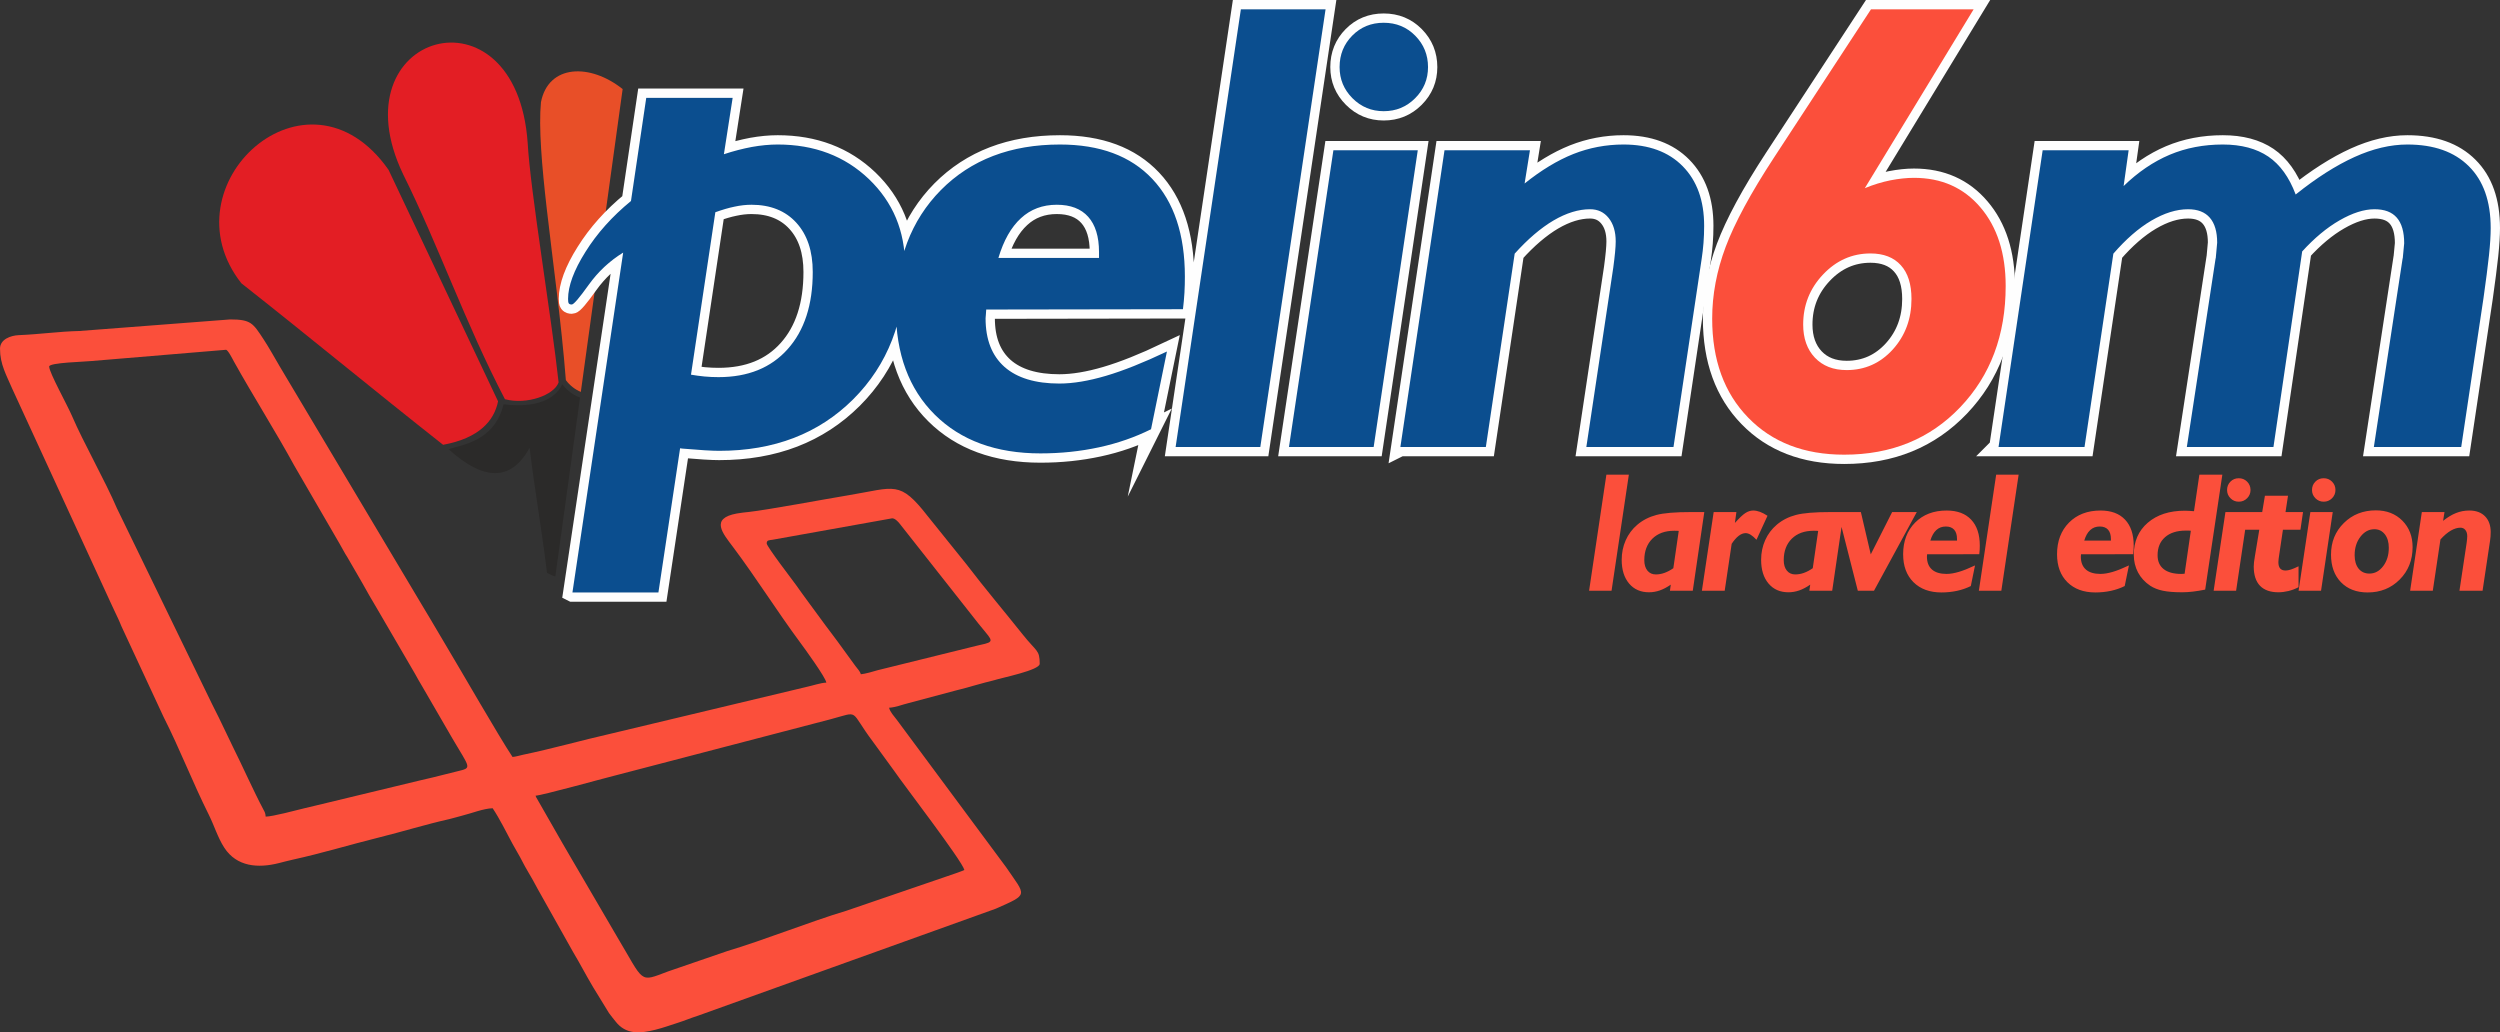 <?xml version="1.0" encoding="UTF-8"?>
<!DOCTYPE svg PUBLIC "-//W3C//DTD SVG 1.1//EN" "http://www.w3.org/Graphics/SVG/1.1/DTD/svg11.dtd">
<!-- Creator: CorelDRAW 2018 (64-Bit Evaluation Version) -->
<svg xmlns="http://www.w3.org/2000/svg" xml:space="preserve" width="201.68mm" height="83.28mm" version="1.1" style="shape-rendering:geometricPrecision; text-rendering:geometricPrecision; image-rendering:optimizeQuality; fill-rule:evenodd; clip-rule:evenodd"
viewBox="0 0 20923.13 8639.84"
 xmlns:xlink="http://www.w3.org/1999/xlink">
 <rect x="0" y="0" width="20923.13" height="8639.84" fill="#333333" stroke="none"/>
 <defs>
  <style type="text/css">
   <![CDATA[
    .str0 {stroke:#FEFEFE;stroke-width:155.62;stroke-miterlimit:22.926}
    .fil4 {fill:none;fill-rule:nonzero}
    .fil2 {fill:#2B2A29}
    .fil1 {fill:#E84F28}
    .fil0 {fill:#E31E24}
    .fil6 {fill:#FB4F3B}
    .fil5 {fill:#0B4E8F;fill-rule:nonzero}
    .fil3 {fill:#FB4F3B;fill-rule:nonzero}
   ]]>
  </style>
 </defs>
 <g id="Layer_x0020_1">
  <g id="_2556415470640">
   <path class="fil0" d="M4168.4 3358.97c-306.9,-648.77 -609.72,-1288.96 -916.62,-1937.76 -680.87,-968.28 -1877.68,128.52 -1231.99,949.34 597.64,471.12 1090.99,881.02 1688.63,1352.13 304.17,-56.02 427.73,-203.17 459.98,-363.71z"/>
   <path class="fil0" d="M4675.09 3200.4c-57.76,-538.1 -236.68,-1602.12 -258.73,-2002.46 -92.96,-1358.01 -1612.03,-927.26 -1041.84,261.86 295.44,593.53 520.01,1246.9 851.36,1881.19 184.5,48.83 412.27,-34.72 449.2,-140.59z"/>
   <path class="fil1" d="M5210.96 745.5c-272.09,-217.44 -621.06,-208.05 -683.55,109.58 -19.95,209.57 6.9,526.79 48.69,893.6 50.43,442.73 121.81,947.51 159.72,1432.7 34.69,46.82 78.89,79.21 125.18,98.67l349.96 -2534.56z"/>
   <path class="fil2" d="M4214.73 3383.19c201.47,27.36 416.26,-6.69 491.47,-167.49 41.64,55.44 94.06,91.7 148.29,111.58l-206.72 1497.07c-22.08,-5.94 -45.01,-15.8 -69.77,-30.06 -48.56,-395.94 -97.13,-651.09 -145.7,-1047.03 -156.57,290.47 -392.77,271.61 -676.82,13.11 77.01,-35.7 378.39,-48.12 459.24,-377.17z"/>
  </g>
  <path class="fil3" d="M13299.43 4944.14l144.85 -971.53 188 0 -144.86 971.53 -187.99 0zm705.1 -188.71l45.28 -311.99c-4.26,-0.48 -9,-0.94 -14.22,-1.18 -5.46,-0.24 -13.28,-0.24 -23.94,-0.24 -77.05,0 -137.74,22.28 -182.79,66.61 -44.81,44.57 -67.33,104.31 -67.33,179.47 0,36.98 8.78,66.15 26.08,87.48 17.3,21.34 40.77,32.01 70.41,32.01 23.71,0 47.65,-4.26 71.83,-12.8 24.42,-8.53 49.31,-21.81 74.67,-39.35zm-28.45 188.71l7.12 -51.21c-32.01,22.28 -62.83,38.41 -92.23,48.6 -29.39,10.19 -59.51,15.41 -89.85,15.41 -70.17,0 -125.64,-24.42 -166.89,-73.25 -41.26,-48.84 -61.88,-114.98 -61.88,-198.43 0,-58.56 11.14,-113.09 33.66,-163.82 22.52,-50.73 54.77,-93.88 96.97,-129.68 45.27,-38.41 98.62,-65.67 159.55,-81.79 60.93,-16.35 158.37,-24.41 292.79,-24.41l108.34 0 -96.48 658.59 -191.09 0zm267.46 0l98.62 -658.59 190.13 0 -12.56 91.04c37.22,-41.49 66.39,-69.23 87.95,-82.97 21.34,-14 43.39,-20.86 65.43,-20.86 17.78,0 36.52,3.55 56.43,10.9 19.92,7.35 40.78,18.49 63.07,33.19l-92.23 200.57c-17.78,-18.96 -33.89,-32.96 -48.59,-41.96 -14.94,-9 -28.92,-13.52 -42.44,-13.52 -18.96,0 -38.41,7.59 -57.85,22.52 -19.67,15.18 -39.35,37.46 -58.79,67.09l-58.31 392.6 -190.85 0zm927.95 -188.71l45.28 -311.99c-4.26,-0.48 -9,-0.94 -14.22,-1.18 -5.46,-0.24 -13.28,-0.24 -23.94,-0.24 -77.05,0 -137.74,22.28 -182.79,66.61 -44.81,44.57 -67.33,104.31 -67.33,179.47 0,36.98 8.78,66.15 26.08,87.48 17.3,21.34 40.77,32.01 70.41,32.01 23.71,0 47.65,-4.26 71.83,-12.8 24.42,-8.53 49.31,-21.81 74.67,-39.35zm-28.45 188.71l7.12 -51.21c-32.01,22.28 -62.83,38.41 -92.23,48.6 -29.39,10.19 -59.51,15.41 -89.85,15.41 -70.17,0 -125.64,-24.42 -166.89,-73.25 -41.26,-48.84 -61.88,-114.98 -61.88,-198.43 0,-58.56 11.14,-113.09 33.66,-163.82 22.52,-50.73 54.77,-93.88 96.97,-129.68 45.27,-38.41 98.62,-65.67 159.55,-81.79 60.93,-16.35 158.37,-24.41 292.79,-24.41l108.34 0 -96.48 658.59 -191.09 0zm405.44 0l-167.85 -658.59 193.45 0 82.74 354.18 178.99 -354.18 206.25 0 -358.22 658.59 -135.37 0zm945.72 -39.35c-35.31,17.54 -73.72,31.05 -115.45,40.07 -41.73,9 -84.87,13.51 -129.92,13.51 -98.63,0 -176.86,-28.69 -234.47,-85.82 -57.61,-57.14 -86.53,-135.14 -86.53,-233.76 0,-109.29 33.44,-197.49 100.05,-265.06 66.85,-67.32 154.81,-100.98 264.1,-100.98 88.66,0 156.94,25.37 205.07,76.33 48.13,50.97 72.31,123.28 72.31,216.92 0,11.62 -0.24,23.48 -0.95,35.8 -0.71,12.32 -1.9,24.42 -3.32,36.51l-436.69 0.72c0,2.37 -0.24,5.69 -0.71,10.43 -0.48,4.5 -0.72,7.58 -0.72,9.02 0,47.17 13.98,82.97 41.96,107.86 27.97,24.66 68.75,36.98 121.86,36.98 30.11,0 64.48,-5.69 103.12,-17.07 38.64,-11.38 83.69,-29.4 135.6,-54.06l-35.32 172.6zm-338.78 -380.27l223.33 0 0 -13.27c0,-34.14 -8.06,-60.22 -23.94,-78.01 -15.88,-17.78 -39.12,-26.79 -69.71,-26.79 -31.53,0 -58.09,9.96 -79.65,29.87 -21.81,19.92 -38.41,49.32 -50.03,88.19zm406.16 419.62l144.85 -971.53 188 0 -144.86 971.53 -187.99 0zm1220.72 -39.35c-35.31,17.54 -73.72,31.05 -115.45,40.07 -41.73,9 -84.87,13.51 -129.92,13.51 -98.63,0 -176.86,-28.69 -234.47,-85.82 -57.61,-57.14 -86.53,-135.14 -86.53,-233.76 0,-109.29 33.44,-197.49 100.05,-265.06 66.85,-67.32 154.81,-100.98 264.1,-100.98 88.66,0 156.94,25.37 205.07,76.33 48.13,50.97 72.31,123.28 72.31,216.92 0,11.62 -0.24,23.48 -0.95,35.8 -0.71,12.32 -1.9,24.42 -3.32,36.51l-436.69 0.72c0,2.37 -0.24,5.69 -0.71,10.43 -0.48,4.5 -0.72,7.58 -0.72,9.02 0,47.17 13.98,82.97 41.96,107.86 27.97,24.66 68.75,36.98 121.86,36.98 30.11,0 64.48,-5.69 103.12,-17.07 38.64,-11.38 83.69,-29.4 135.6,-54.06l-35.32 172.6zm-338.78 -380.27l223.33 0 0 -13.27c0,-34.14 -8.06,-60.22 -23.94,-78.01 -15.88,-17.78 -39.12,-26.79 -69.71,-26.79 -31.53,0 -58.09,9.96 -79.65,29.87 -21.81,19.92 -38.41,49.32 -50.03,88.19zm840 277.38l52.15 -359.88c-4.74,-0.48 -9.96,-0.95 -15.64,-1.18 -5.93,-0.24 -14.22,-0.24 -25.37,-0.24 -74.45,0 -132.76,18.25 -174.49,54.99 -41.96,36.52 -62.83,87.01 -62.83,151.5 0,50.25 17.07,89.14 50.97,115.92 34.14,26.79 82.97,40.3 146.75,40.3 3.32,0 8.06,-0.24 14.22,-0.72 6.17,-0.47 11.14,-0.71 14.23,-0.71zm172.11 132.76c-36.98,7.35 -71.59,13.04 -103.84,16.83 -32.24,3.56 -61.64,5.46 -88.67,5.46 -65.67,0 -119.24,-4.26 -160.73,-12.8 -41.49,-8.54 -77.05,-22.52 -106.69,-41.96 -44.33,-29.63 -78.47,-66.85 -102.18,-111.18 -23.47,-44.57 -35.32,-93.89 -35.32,-147.94 0,-111.18 38.88,-200.56 116.64,-267.89 78.01,-67.33 181.6,-100.99 311.28,-100.99 12.09,0 24.65,0.47 37.69,1.42 12.8,0.94 25.6,1.9 38.17,2.84l45.05 -305.83 192.27 0 -143.66 962.05zm183.29 -833.79c0,-27.74 9.49,-50.97 28.22,-69.93 18.73,-18.96 41.96,-28.45 69.7,-28.45 27.74,0 50.97,9.48 69.94,28.69 18.96,19.2 28.45,42.43 28.45,69.7 0,27.03 -9.48,50.03 -28.69,69.23 -19.2,19.2 -42.44,28.69 -69.71,28.69 -27.03,0 -50.01,-9.48 -69.22,-28.69 -19.2,-19.2 -28.7,-42.2 -28.7,-69.23zm-112.37 843.27l98.62 -658.59 187.29 0 -97.91 658.59 -187.99 0zm710.55 -29.63c-28.22,14.45 -56.43,25.13 -84.87,32.01 -28.22,6.87 -56.19,10.43 -83.93,10.43 -67.56,0 -118.77,-18.26 -153.86,-54.53 -34.85,-36.51 -52.39,-90.32 -52.39,-161.68 0,-9.72 0.72,-21.81 2.38,-36.51 1.66,-14.46 4.03,-30.82 7.35,-48.84l36.75 -221.9 -133 0 22.76 -147.93 134.66 0 22.76 -136.56 193.21 0 -20.86 136.56 146.51 0 -21.57 147.93 -146.52 0 -35.31 237.79c-0.48,1.89 -0.72,4.03 -0.72,6.16 -1.42,12.09 -2.14,20.86 -2.14,26.55 0,24.18 4.98,41.96 14.94,53.58 9.96,11.61 25.37,17.3 46.23,17.3 11.62,0 26.08,-2.84 43.62,-8.3 17.78,-5.69 38.88,-14.7 64.01,-27.26l0 175.2zm112.65 -813.64c0,-27.74 9.49,-50.97 28.22,-69.93 18.73,-18.96 41.96,-28.45 69.7,-28.45 27.74,0 50.97,9.48 69.94,28.69 18.96,19.2 28.45,42.43 28.45,69.7 0,27.03 -9.48,50.03 -28.69,69.23 -19.2,19.2 -42.44,28.69 -69.71,28.69 -27.03,0 -50.01,-9.48 -69.22,-28.69 -19.2,-19.2 -28.7,-42.2 -28.7,-69.23zm-112.37 843.27l98.62 -658.59 187.29 0 -97.91 658.59 -187.99 0zm271.49 -302.51c0,-105.74 35.8,-193.69 107.4,-264.34 71.37,-70.65 160.74,-105.97 267.66,-105.97 90.8,0 164.77,28.7 221.9,86.07 57.13,57.61 85.83,131.34 85.83,221.66 0,108.34 -35.8,198.67 -107.63,270.98 -71.83,72.31 -161.21,108.34 -268.14,108.34 -94.12,0 -168.55,-28.69 -224.04,-85.82 -55.23,-57.14 -82.97,-134.18 -82.97,-230.91zm362.96 -212.42c-45.51,0 -84.4,20.86 -116.64,62.83 -32.47,41.95 -48.59,93.64 -48.59,154.81 0,47.17 11.14,84.63 33.19,112.38 22.28,27.49 52.39,41.25 90.32,41.25 45.28,0 83.69,-20.62 115.22,-62.11 31.54,-41.49 47.18,-92.93 47.18,-154.1 0,-46.94 -11.14,-84.4 -33.19,-112.61 -22.28,-28.21 -51.45,-42.43 -87.49,-42.43zm299.23 514.92l97.91 -658.59 189.66 0 -11.86 73.73c36.75,-29.4 72.55,-51.21 108.1,-65.44 35.32,-13.98 72.55,-21.09 111.43,-21.09 55.95,0 99.8,16.12 131.34,48.13 31.77,32.23 47.65,76.33 47.65,132.28 0,13.04 -0.48,25.6 -1.42,37.93 -0.95,12.32 -2.38,23.94 -4.04,35.09l-62.59 417.96 -193.45 0 59.75 -397.81c1.66,-12.57 3.08,-23.94 4.04,-34.14 0.94,-10.2 1.42,-18.26 1.42,-24.18 0,-21.81 -5.22,-39.11 -15.65,-52.15 -10.43,-13.04 -24.17,-19.44 -41.25,-19.44 -25.6,0 -52.63,8.3 -81.08,24.89 -28.45,16.84 -57.13,41.25 -86.29,73.73l-64.01 429.11 -189.66 0z"/>
  <g id="_2556415472176">
   <g>
    <path class="fil4 str0" d="M5783.06 3135.75c36.64,6.26 74.19,11.62 112.62,15.19 38.44,3.58 77.77,5.36 117.99,5.36 245.82,0 438.9,-77.77 578.34,-234.19 140.33,-156.43 210.06,-371.85 210.06,-645.38 0,-175.19 -45.59,-311.96 -137.66,-412.96 -91.18,-100.11 -217.21,-150.17 -375.43,-150.17 -45.59,0 -92.96,5.36 -142.13,16.09 -49.16,9.82 -101.9,25.92 -160,46.48l-203.79 1359.59zm-992.21 1822.6l424.59 -2844.31c-113.52,69.73 -210.06,160 -288.72,269.95 -78.66,109.95 -125.15,164.48 -141.24,164.48 -11.62,0 -20.55,-2.69 -25.02,-8.94 -4.47,-6.26 -6.26,-18.77 -6.26,-37.54 0,-108.15 48.26,-239.56 145.7,-394.2 96.54,-154.64 223.46,-296.77 380.79,-425.49l127.82 -863.48 723.15 0 -73.31 471.96c80.45,-26.82 158.22,-46.48 233.31,-60.78 75.08,-13.4 147.48,-20.55 217.21,-20.55 306.59,0 561.35,96.53 763.37,289.61 201.12,193.08 302.12,434.42 302.12,724.04 0,456.76 -144.81,829.52 -433.53,1118.24 -288.72,287.83 -662.36,431.74 -1121.81,431.74 -60.78,0 -164.47,-6.26 -309.28,-18.78l-17.88 -2.68 -181.46 1206.73 -719.57 0zm4842.34 -1365.84c-133.19,66.15 -277.99,117.1 -435.31,151.06 -157.33,33.98 -320.01,50.96 -489.85,50.96 -371.85,0 -666.82,-108.16 -884.03,-323.59 -217.22,-215.42 -326.26,-509.51 -326.26,-881.36 0,-412.07 126.03,-744.6 377.21,-999.35 252.07,-253.85 583.69,-380.78 995.78,-380.78 334.3,0 591.75,95.64 773.19,287.83 181.46,192.18 272.64,464.81 272.64,817.89 0,43.8 -0.9,88.49 -3.58,134.98 -2.69,46.48 -7.15,92.06 -12.51,137.66l-1646.52 2.68c0,8.94 -0.89,21.45 -2.68,39.33 -1.79,16.98 -2.69,28.6 -2.69,33.97 0,177.89 52.74,312.86 158.22,406.72 105.48,92.96 259.22,139.44 459.45,139.44 113.52,0 243.13,-21.45 388.83,-64.36 145.7,-42.9 315.54,-110.84 511.29,-203.79l-133.19 650.73zm-1277.34 -1433.77l842.03 0 0 -50.06c0,-128.72 -30.4,-227.04 -90.29,-294.08 -59.88,-67.04 -147.48,-101.01 -262.79,-101.01 -118.89,0 -219,37.54 -300.34,112.62 -82.24,75.09 -144.81,185.93 -188.61,332.52zm1483.16 1582.16l546.15 -3663.09 708.85 0 -546.16 3663.09 -708.84 0zm1372.32 -3179.5c0,-104.58 35.76,-192.19 106.38,-263.7 70.61,-71.51 158.21,-107.26 262.79,-107.26 104.58,0 192.19,35.75 263.7,108.15 71.51,72.4 107.26,160 107.26,262.8 0,101.9 -35.75,188.61 -108.15,261.01 -72.41,72.4 -160,108.15 -262.8,108.15 -101.9,0 -188.61,-35.75 -261.01,-108.15 -72.4,-72.4 -108.16,-159.11 -108.16,-261.01zm-423.69 3179.5l371.85 -2483.18 706.16 0 -369.17 2483.18 -708.84 0zm932.54 0l369.17 -2483.18 715.1 0 -44.69 278c138.55,-110.84 273.52,-193.08 407.6,-246.71 133.19,-52.74 273.53,-79.55 420.12,-79.55 210.95,0 376.32,60.78 495.21,181.45 119.77,121.57 179.66,287.83 179.66,498.79 0,49.15 -1.78,96.53 -5.36,143.01 -3.57,46.49 -8.93,90.29 -15.2,132.29l-235.98 1575.9 -729.4 0 225.26 -1499.92c6.26,-47.38 11.62,-90.28 15.2,-128.72 3.57,-38.44 5.35,-68.83 5.35,-91.18 0,-82.24 -19.66,-147.48 -58.99,-196.65 -39.33,-49.16 -91.18,-73.3 -155.53,-73.3 -96.54,0 -198.44,31.28 -305.71,93.85 -107.26,63.47 -215.41,155.54 -325.36,278l-241.35 1617.91 -715.1 0zm5006.15 0l369.17 -2483.18 719.57 0 -42.02 299.45c120.67,-117.1 248.5,-203.79 385.26,-261.9 135.86,-57.2 284.25,-85.81 445.14,-85.81 154.64,0 281.57,33.97 380.79,101.01 98.33,67.04 174.3,172.52 228.83,317.32 174.31,-139.44 338.78,-244.03 492.52,-313.74 153.75,-69.73 301.24,-104.58 442.47,-104.58 221.68,0 393.3,60.78 514.87,182.35 121.57,120.66 182.35,293.19 182.35,516.66 0,59 -4.47,134.97 -14.3,227.94 -9.83,92.07 -25.03,210.95 -45.6,355.76l-186.81 1248.75 -731.2 0 240.46 -1575.9c1.78,-3.57 2.68,-8.93 2.68,-16.09 5.36,-51.84 8.94,-89.39 10.73,-112.62 0,-95.64 -20.55,-167.15 -61.68,-214.53 -41.11,-47.37 -102.79,-70.61 -186.82,-70.61 -87.59,0 -185.03,31.28 -292.29,92.95 -107.27,61.68 -210.96,148.38 -312.86,260.12l-240.45 1636.69 -724.93 0 240.45 -1575.9c1.78,-3.57 2.69,-8.93 2.69,-16.09 5.36,-51.84 8.93,-91.17 10.72,-117.99 0,-92.07 -20.55,-161.79 -61.68,-209.17 -41.11,-47.37 -101.9,-70.61 -181.45,-70.61 -98.33,0 -200.24,32.17 -308.39,95.64 -107.27,63.46 -212.75,155.53 -317.32,276.21l-241.35 1617.91 -719.57 0z"/>
    <path id="1" class="fil5" d="M5783.06 3135.75c36.64,6.26 74.19,11.62 112.62,15.19 38.44,3.58 77.77,5.36 117.99,5.36 245.82,0 438.9,-77.77 578.34,-234.19 140.33,-156.43 210.06,-371.85 210.06,-645.38 0,-175.19 -45.59,-311.96 -137.66,-412.96 -91.18,-100.11 -217.21,-150.17 -375.43,-150.17 -45.59,0 -92.96,5.36 -142.13,16.09 -49.16,9.82 -101.9,25.92 -160,46.48l-203.79 1359.59zm-992.21 1822.6l424.59 -2844.31c-113.52,69.73 -210.06,160 -288.72,269.95 -78.66,109.95 -125.15,164.48 -141.24,164.48 -11.62,0 -20.55,-2.69 -25.02,-8.94 -4.47,-6.26 -6.26,-18.77 -6.26,-37.54 0,-108.15 48.26,-239.56 145.7,-394.2 96.54,-154.64 223.46,-296.77 380.79,-425.49l127.82 -863.48 723.15 0 -73.31 471.96c80.45,-26.82 158.22,-46.48 233.31,-60.78 75.08,-13.4 147.48,-20.55 217.21,-20.55 306.59,0 561.35,96.53 763.37,289.61 201.12,193.08 302.12,434.42 302.12,724.04 0,456.76 -144.81,829.52 -433.53,1118.24 -288.72,287.83 -662.36,431.74 -1121.81,431.74 -60.78,0 -164.47,-6.26 -309.28,-18.78l-17.88 -2.68 -181.46 1206.73 -719.57 0zm4842.34 -1365.84c-133.19,66.15 -277.99,117.1 -435.31,151.06 -157.33,33.98 -320.01,50.96 -489.85,50.96 -371.85,0 -666.82,-108.16 -884.03,-323.59 -217.22,-215.42 -326.26,-509.51 -326.26,-881.36 0,-412.07 126.03,-744.6 377.21,-999.35 252.07,-253.85 583.69,-380.78 995.78,-380.78 334.3,0 591.75,95.64 773.19,287.83 181.46,192.18 272.64,464.81 272.64,817.89 0,43.8 -0.9,88.49 -3.58,134.98 -2.69,46.48 -7.15,92.06 -12.51,137.66l-1646.52 2.68c0,8.94 -0.89,21.45 -2.68,39.33 -1.79,16.98 -2.69,28.6 -2.69,33.97 0,177.89 52.74,312.86 158.22,406.72 105.48,92.96 259.22,139.44 459.45,139.44 113.52,0 243.13,-21.45 388.83,-64.36 145.7,-42.9 315.54,-110.84 511.29,-203.79l-133.19 650.73zm-1277.34 -1433.77l842.03 0 0 -50.06c0,-128.72 -30.4,-227.04 -90.29,-294.08 -59.88,-67.04 -147.48,-101.01 -262.79,-101.01 -118.89,0 -219,37.54 -300.34,112.62 -82.24,75.09 -144.81,185.93 -188.61,332.52zm1483.16 1582.16l546.15 -3663.09 708.85 0 -546.16 3663.09 -708.84 0zm1372.32 -3179.5c0,-104.58 35.76,-192.19 106.38,-263.7 70.61,-71.51 158.21,-107.26 262.79,-107.26 104.58,0 192.19,35.75 263.7,108.15 71.51,72.4 107.26,160 107.26,262.8 0,101.9 -35.75,188.61 -108.15,261.01 -72.41,72.4 -160,108.15 -262.8,108.15 -101.9,0 -188.61,-35.75 -261.01,-108.15 -72.4,-72.4 -108.16,-159.11 -108.16,-261.01zm-423.69 3179.5l371.85 -2483.18 706.16 0 -369.17 2483.18 -708.84 0zm932.54 0l369.17 -2483.18 715.1 0 -44.69 278c138.55,-110.84 273.52,-193.08 407.6,-246.71 133.19,-52.74 273.53,-79.55 420.12,-79.55 210.95,0 376.32,60.78 495.21,181.45 119.77,121.57 179.66,287.83 179.66,498.79 0,49.15 -1.78,96.53 -5.36,143.01 -3.57,46.49 -8.93,90.29 -15.2,132.29l-235.98 1575.9 -729.4 0 225.26 -1499.92c6.26,-47.38 11.62,-90.28 15.2,-128.72 3.57,-38.44 5.35,-68.83 5.35,-91.18 0,-82.24 -19.66,-147.48 -58.99,-196.65 -39.33,-49.16 -91.18,-73.3 -155.53,-73.3 -96.54,0 -198.44,31.28 -305.71,93.85 -107.26,63.47 -215.41,155.54 -325.36,278l-241.35 1617.91 -715.1 0zm5006.15 0l369.17 -2483.18 719.57 0 -42.02 299.45c120.67,-117.1 248.5,-203.79 385.26,-261.9 135.86,-57.2 284.25,-85.81 445.14,-85.81 154.64,0 281.57,33.97 380.79,101.01 98.33,67.04 174.3,172.52 228.83,317.32 174.31,-139.44 338.78,-244.03 492.52,-313.74 153.75,-69.73 301.24,-104.58 442.47,-104.58 221.68,0 393.3,60.78 514.87,182.35 121.57,120.66 182.35,293.19 182.35,516.66 0,59 -4.47,134.97 -14.3,227.94 -9.83,92.07 -25.03,210.95 -45.6,355.76l-186.81 1248.75 -731.2 0 240.46 -1575.9c1.78,-3.57 2.68,-8.93 2.68,-16.09 5.36,-51.84 8.94,-89.39 10.73,-112.62 0,-95.64 -20.55,-167.15 -61.68,-214.53 -41.11,-47.37 -102.79,-70.61 -186.82,-70.61 -87.59,0 -185.03,31.28 -292.29,92.95 -107.27,61.68 -210.96,148.38 -312.86,260.12l-240.45 1636.69 -724.93 0 240.45 -1575.9c1.78,-3.57 2.69,-8.93 2.69,-16.09 5.36,-51.84 8.93,-91.17 10.72,-117.99 0,-92.07 -20.55,-161.79 -61.68,-209.17 -41.11,-47.37 -101.9,-70.61 -181.45,-70.61 -98.33,0 -200.24,32.17 -308.39,95.64 -107.27,63.46 -212.75,155.53 -317.32,276.21l-241.35 1617.91 -719.57 0z"/>
   </g>
   <g>
    <path class="fil4 str0" d="M15091.23 2716.52c0,115.31 33.07,208.28 98.33,277.1 65.24,68.82 153.74,103.69 265.48,103.69 153.74,0 282.46,-58.11 387.04,-173.42 103.69,-115.3 155.54,-255.65 155.54,-421.91 0,-122.46 -29.5,-217.21 -89.4,-282.46 -58.99,-65.25 -143.91,-98.33 -253.85,-98.33 -153.75,0 -286.04,59 -396.88,176.09 -110.84,117.1 -166.26,256.55 -166.26,419.23zm515.76 -1141.47c73.3,-30.4 144.81,-51.85 215.42,-66.15 69.72,-13.41 134.97,-20.56 195.75,-20.56 230.62,0 416.55,82.24 556.89,247.61 140.33,164.47 210.95,384.36 210.95,657.89 0,410.29 -126.93,748.17 -379.9,1013.65 -252.96,265.48 -576.55,397.78 -971.63,397.78 -335.21,0 -603.36,-103.69 -803.59,-310.17 -201.13,-206.49 -301.24,-482.7 -301.24,-828.62 0,-199.33 37.54,-398.67 112.63,-599.79 75.08,-200.24 209.16,-448.73 403.13,-745.49l813.43 -1243.38 859.02 0 -910.86 1497.24z"/>
    <path id="1" class="fil3" d="M15091.23 2716.52c0,115.31 33.07,208.28 98.33,277.1 65.24,68.82 153.74,103.69 265.48,103.69 153.74,0 282.46,-58.11 387.04,-173.42 103.69,-115.3 155.54,-255.65 155.54,-421.91 0,-122.46 -29.5,-217.21 -89.4,-282.46 -58.99,-65.25 -143.91,-98.33 -253.85,-98.33 -153.75,0 -286.04,59 -396.88,176.09 -110.84,117.1 -166.26,256.55 -166.26,419.23zm515.76 -1141.47c73.3,-30.4 144.81,-51.85 215.42,-66.15 69.72,-13.41 134.97,-20.56 195.75,-20.56 230.62,0 416.55,82.24 556.89,247.61 140.33,164.47 210.95,384.36 210.95,657.89 0,410.29 -126.93,748.17 -379.9,1013.65 -252.96,265.48 -576.55,397.78 -971.63,397.78 -335.21,0 -603.36,-103.69 -803.59,-310.17 -201.13,-206.49 -301.24,-482.7 -301.24,-828.62 0,-199.33 37.54,-398.67 112.63,-599.79 75.08,-200.24 209.16,-448.73 403.13,-745.49l813.43 -1243.38 859.02 0 -910.86 1497.24z"/>
   </g>
  </g>
  <path class="fil6" d="M4482.06 6659.3c51.06,-1.14 558.25,-142.3 656.55,-166.45l1812.03 -473.09c252.88,-67.59 152.5,-81.23 355.2,187.78l177.11 243.26c77.04,113.3 570.66,754.96 588.25,830.48 -21.91,10.52 -50.1,18.54 -76.22,28.85l-913.04 312.73c-295.39,87.86 -690.53,246.51 -994.21,336.65l-495.27 170.15c-248.95,93.11 -194.18,100.57 -433.59,-299.25l-393.93 -674.53c-21.14,-35.22 -37.96,-63.81 -57.98,-99.66l-219.94 -384.37c-0.95,-2.12 -3.61,-9.96 -4.97,-12.54zm4219.43 -1105.41l0 1.7c-0.25,53.78 -317.34,116.59 -379.61,136.9 -28.37,9.24 -52.5,12.38 -76.74,19.57 -51.42,15.26 -109.22,28.83 -157.41,43.97 -28.28,8.88 -53.04,12.68 -83.54,21.52l-400.89 106.93c-59.53,14.74 -100.14,33.8 -162.38,38.98 8.26,35.48 42.41,71.33 65.04,101.36l913.68 1231.93c167.4,246.21 194.6,223.78 -85.96,348.52l-2492.72 895.73c-56.1,17.47 -111.89,41.53 -175.07,61.32 -55.68,17.45 -114.46,39.4 -180.57,55.83 -127.25,31.63 -246.68,43.44 -334.39,-70.21 -20.69,-26.82 -34.49,-41.87 -53.78,-68.82l-133.14 -217.17c-58.48,-97.66 -109.27,-197.1 -168.49,-295.68l-296.01 -527.23c-13.43,-24.75 -24.99,-46.51 -40.05,-73.81 -29.57,-53.64 -58.56,-97.47 -85.49,-150.98 -28.49,-56.62 -56.33,-99.9 -84.51,-151.95 -51.28,-94.76 -106.61,-208.61 -166.32,-297.85 -75.35,1.68 -175.89,42.1 -246.86,59.58 -44.43,10.94 -73.17,21.62 -117.27,31.56 -202.27,45.59 -391.61,104.98 -590.04,154.16 -240.15,59.53 -473.92,131.38 -717.18,184.6 -38.03,8.32 -74.47,18.3 -119.28,29.57 -170.7,42.92 -350.48,32.29 -455.88,-129.86 -53.96,-83.02 -84.52,-186.09 -128.63,-274.24 -135.85,-271.51 -242.13,-549.27 -379.45,-820.43l-350.2 -753.34c-11.88,-25.67 -17.76,-44.5 -29.01,-67.33 -22.46,-45.64 -40.89,-88.25 -64.33,-137.11l-822.38 -1787.58c-48.56,-113.73 -102.62,-204.6 -102.62,-335.31 0,-79.8 90.73,-111.14 157.61,-113.85 175.71,-7.1 332.85,-30.56 507.93,-34.84l1260.34 -96.6c175.43,0 191.05,31.3 280.13,166.44 48.7,73.88 90.08,151.54 137.29,230.54l1184.06 1986.29c23.64,39.29 44.66,74.82 68.94,114.97l136.7 231.14c122.72,204.21 446.28,767.72 556.46,932.37 30.09,-2.5 55.6,-11.73 86.82,-18.23 250.32,-52.07 495.39,-122.2 741.33,-177.97l1632.44 -390.01c49.03,-10.13 118.65,-34.7 165.61,-35.75 -3.37,-40.51 -181.17,-285.21 -217.51,-334.22 -194.34,-262.04 -368.2,-541.17 -564.06,-802.14 -84.23,-112.24 -193.88,-237.82 32.31,-279.2 37.13,-6.8 64.34,-9 100.83,-12.99 154.12,-16.83 650.06,-109.5 839.7,-140.85 385.11,-63.67 421.02,-126.95 657.87,176.53l324.05 402.81c152,199.58 315.08,391.83 471.41,588.24 115.07,144.57 140.97,126.28 141.21,242.5zm-2284.79 -1005.79c0,-29.48 21.31,-26.13 48.17,-30.65l1002.31 -179.6c23.73,0 52.2,30.82 65.34,48.51l656.27 832.48c96.78,123.23 141.68,147.01 56.33,169.07 -25.23,6.52 -50.76,12.24 -71.04,16.51l-828.42 204.7c-32.5,9.72 -104.56,30.96 -141.1,34 -6.98,-26.16 -29.38,-47.38 -45.13,-68.72l-147.51 -202.79c-32.34,-46.08 -66.66,-86.94 -101.3,-135.16l-100.09 -136.36c-34.34,-44.64 -64.02,-88.82 -99.96,-136.5 -18.93,-25.13 -29.76,-42.42 -47.4,-66.45 -36.68,-49.96 -246.47,-323.96 -246.47,-349.05zm-6005.26 -1480.47c0,-33.78 305.99,-39.9 356.42,-46.3l1123.01 -93.86c17.18,0 56.4,79.41 67.33,99.07 155,278.87 352.34,591.02 504.68,870.3l379.41 654.03c23.59,39.26 40.46,75.92 64.04,111.11l125.26 216.31c42.35,75.82 79.84,142.5 124.78,216.77l315.96 542.31c21.82,40.07 42.19,75.56 63.78,111.38l250.68 432.44c147.31,250.76 166.03,243.87 44.04,273.21 -39.83,9.58 -65.63,16.29 -105.13,26.2 -73.76,18.49 -137.72,35.09 -211.59,51.06l-853.54 205.84c-38.43,8.47 -72.79,16.97 -106.08,25.26 -75.44,18.76 -276.17,71.75 -330.97,71.75 -2.58,-31.01 -7.29,-37.38 -19.2,-59.63 -77.14,-144.05 -179.36,-373.58 -258,-530.22l-113.74 -236.58c-21.37,-42.42 -37.19,-74.24 -58.43,-116.74l-796.17 -1638.59c-94.29,-221.71 -284.45,-558.59 -372.77,-765.79 -41.46,-97.26 -193.76,-369.4 -193.76,-419.31z"/>
 </g>
</svg>

